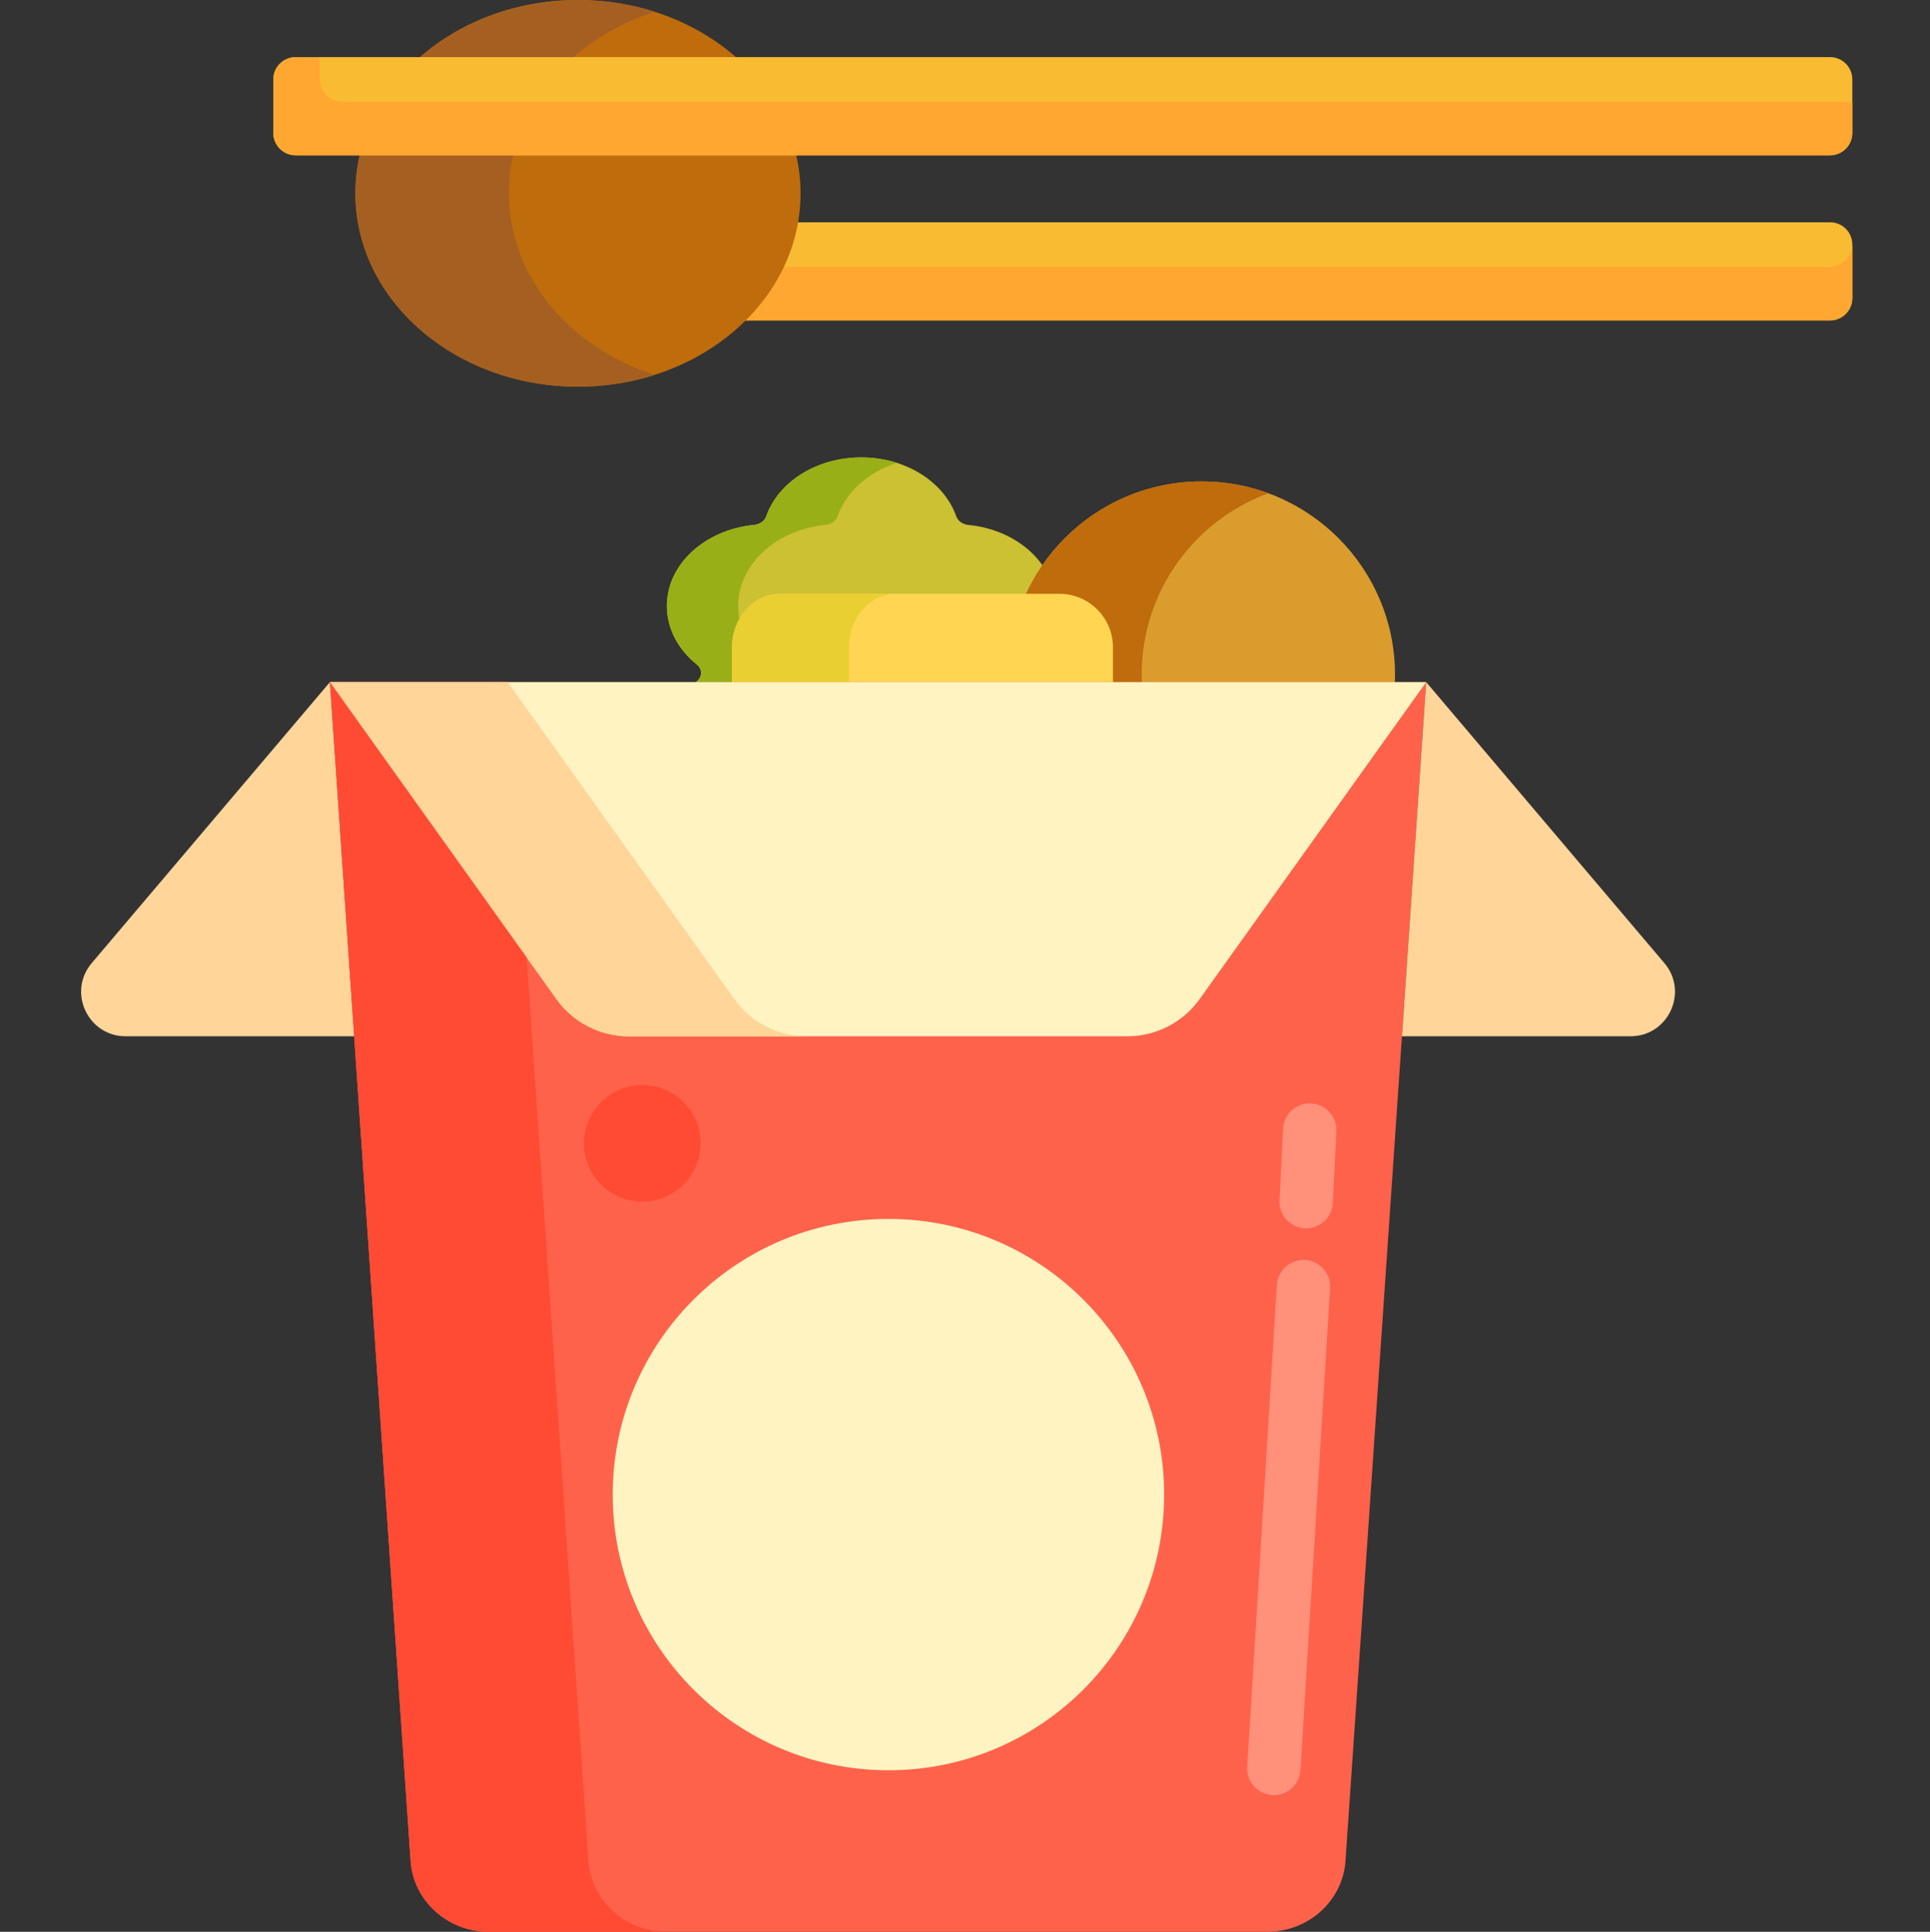 <svg viewBox="-18 0 434 434.476" xmlns="http://www.w3.org/2000/svg">
  <rect x="-18" y="0" width="434" height="434.476" fill="#333333" stroke="none"/>
  <path
    d="m393.531 72.082h-293.633v-22.09h293.633c2.762 0 5 2.238 5 5v12.09c0 2.762-2.238 5-5 5zm0 0"
    fill="#f9bb32" />
  <path
    d="m393.312 60.031h-293.414v12.051h293.414c2.883 0 5.219-2.246 5.219-5.02v-12.051c0 2.773-2.336 5.02-5.219 5.02zm0 0"
    fill="#ffa730" />
  <path
    d="m162.02 43.484c0-24.016-22.406-43.484-50.051-43.484-27.641 0-50.051 19.469-50.051 43.484 0 24.012 22.41 43.48 50.051 43.48 27.645 0 50.051-19.469 50.051-43.48zm0 0"
    fill="#bf6c0d" />
  <path
    d="m96.449 43.484c0-18.746 13.652-34.719 32.785-40.828-5.383-1.719-11.195-2.656-17.266-2.656-27.641 0-50.051 19.469-50.051 43.484s22.41 43.48 50.051 43.48c6.066 0 11.883-.938 17.266-2.656-19.133-6.109-32.785-22.082-32.785-40.824zm0 0"
    fill="#a56021" />
  <path
    d="m393.531 34.934h-345.074c-2.762 0-5-2.238-5-5v-12.09c0-2.758 2.238-5 5-5h345.074c2.762 0 5 2.242 5 5v12.09c0 2.762-2.238 5-5 5zm0 0"
    fill="#f9bb32" />
  <path
    d="m59.109 22.887c-2.883 0-5.219-2.25-5.219-5.023v-5.02h-5.215c-2.883 0-5.219 2.25-5.219 5.02v12.051c0 2.773 2.336 5.02 5.219 5.02h344.637c2.879 0 5.215-2.246 5.215-5.02v-7.027zm0 0"
    fill="#ffa730" />
  <path
    d="m212.66 153.262c-1.312-1.059-1.312-2.777 0-3.832 4.141-3.336 6.715-7.988 6.715-13.141 0-9.395-8.555-17.137-19.586-18.223-1.305-.129-2.383-.879-2.746-1.918-2.676-7.664-11.23-13.27-21.379-13.27-10.148 0-18.703 5.605-21.379 13.27-.363 1.039-1.438 1.789-2.746 1.918-11.027 1.09-19.582 8.828-19.582 18.223 0 5.152 2.574 9.805 6.715 13.141 1.312 1.055 1.312 2.773 0 3.832-4.141 3.332-6.715 7.984-6.715 13.137 0 10.141 9.965 18.363 22.254 18.363v8.031h42.906v-8.031c12.293 0 22.254-8.223 22.254-18.363.004-5.152-2.57-9.805-6.711-13.137zm0 0"
    fill="#ccc033" />
  <path
    d="m178.453 136.812c-.035-.852-1.172-1.527-2.562-1.527-1.383 0-2.516.672-2.559 1.52l-2.684 52.227c-.008.137.016.27.062.398.254 1.625 2.395 2.895 5 2.895h.055.062c2.574 0 4.684-1.273 4.91-2.895.043-.129.07-.258.062-.395zm0 0"
    fill="#fce575" />
  <path
    d="m147.996 166.398c0-5.152 2.574-9.805 6.715-13.137 1.312-1.059 1.312-2.777 0-3.832-4.141-3.336-6.715-7.988-6.715-13.141 0-9.395 8.555-17.137 19.586-18.223 1.305-.129 2.379-.879 2.742-1.918 1.934-5.531 6.922-9.988 13.363-12.043-2.488-.793-5.191-1.227-8.02-1.227-10.148 0-18.703 5.605-21.379 13.27-.363 1.039-1.441 1.789-2.746 1.918-11.031 1.09-19.582 8.832-19.582 18.223 0 5.152 2.57 9.805 6.711 13.141 1.312 1.055 1.312 2.773 0 3.832-4.141 3.332-6.711 7.984-6.711 13.137 0 10.141 9.961 18.363 22.25 18.363v8.031h16.039v-8.031c-12.289 0-22.254-8.223-22.254-18.363zm0 0"
    fill="#99af17" />
  <path
    d="m174.316 189.43c-.047-.129-.066-.262-.062-.398l2.684-52.227c.023-.418.309-.793.758-1.066-.465-.281-1.102-.457-1.805-.457-1.383 0-2.516.676-2.559 1.523l-2.684 52.227c-.008.137.016.27.062.398.254 1.625 2.395 2.895 5 2.895.02 0 .035-.004.055-.004s.043.004.062.004c.609 0 1.195-.074 1.734-.207-1.758-.418-3.051-1.449-3.246-2.688zm0 0"
    fill="#fcda4f" />
  <path
    d="m295.699 151.766c0 24.012-19.469 43.48-43.484 43.48s-43.484-19.469-43.484-43.48c0-24.016 19.469-43.484 43.484-43.484s43.484 19.469 43.484 43.484zm0 0"
    fill="#db9c2e" />
  <path
    d="m238.73 151.766c0-18.746 11.859-34.719 28.484-40.828-4.676-1.719-9.727-2.656-15-2.656-24.016 0-43.484 19.469-43.484 43.484s19.469 43.48 43.484 43.48c5.273 0 10.324-.938 15-2.656-16.625-6.109-28.484-22.082-28.484-40.824zm0 0"
    fill="#bf6c0d" />
  <path
    d="m220.27 206.574h-61.668c-6.602 0-12-5.398-12-12v-49.02c0-6.598 5.398-12 12-12h61.668c6.598 0 12 5.402 12 12v49.02c0 6.602-5.402 12-12 12zm0 0"
    fill="#ffd551" />
  <path
    d="m172.914 194.574v-49.02c0-6.602 4.738-12 10.527-12h-26.316c-5.789 0-10.523 5.398-10.523 12v49.02c0 6.602 4.734 12 10.523 12h26.316c-5.789 0-10.527-5.398-10.527-12zm0 0"
    fill="#eacf32" />
  <path
    d="m266.938 434.477h-174.977c-9.305 0-17.016-6.973-17.629-15.941l-18.145-265.121h246.52l-18.145 265.121c-.613 8.969-8.324 15.941-17.625 15.941zm0 0"
    fill="#ff624b" />
  <path
    d="m235.5 233.066h-112.102c-6.457 0-12.52-3.117-16.273-8.371l-50.934-71.281h246.516l-50.938 71.281c-3.754 5.254-9.812 8.371-16.27 8.371zm0 0"
    fill="#fff4c1" />
  <path d="m56.188 153.414-53.559 63.188c-5.508 6.496-.891 16.465 7.629 16.465h51.383zm0 0" fill="#ffd59a" />
  <path d="m302.707 153.414 53.559 63.188c5.508 6.496.891 16.465-7.625 16.465h-51.383zm0 0" fill="#ffd59a" />
  <path
    d="m243.781 336.145c0 34.238-27.758 62-62 62s-62-27.762-62-62c0-34.242 27.758-62 62-62s62 27.758 62 62zm0 0"
    fill="#fff4c1" />
  <path
    d="m114.332 418.535-18.145-265.121h-40l18.145 265.121c.613 8.969 8.324 15.941 17.629 15.941h40c-9.305 0-17.016-6.973-17.629-15.941zm0 0"
    fill="#ff4b34" />
  <path
    d="m147.125 224.695-50.934-71.281h-40l50.934 71.281c3.758 5.254 9.816 8.371 16.273 8.371h40c-6.457 0-12.52-3.117-16.273-8.371zm0 0"
    fill="#ffd59a" />
  <path
    d="m139.566 257.145c0 7.242-5.875 13.117-13.121 13.117-7.242 0-13.117-5.875-13.117-13.117 0-7.246 5.875-13.121 13.117-13.121 7.246 0 13.121 5.875 13.121 13.121zm0 0"
    fill="#ff4b34" />
  <g fill="#ff9079">
    <path
      d="m268.453 403.742c-.125 0-.25-.004-.375-.012-3.309-.203-5.824-3.051-5.617-6.355l6.664-108.383c.203-3.305 3.066-5.816 6.355-5.621 3.309.207 5.824 3.051 5.621 6.359l-6.668 108.379c-.195 3.184-2.836 5.633-5.98 5.633zm0 0" />
    <path
      d="m275.723 276.254c-.098 0-.199 0-.301-.008-3.309-.16-5.859-2.977-5.695-6.285l.793-16.105c.16-3.309 2.984-5.848 6.285-5.695 3.312.16 5.863 2.977 5.699 6.285l-.793 16.105c-.156 3.207-2.809 5.703-5.988 5.703zm0 0" />
  </g>
</svg>
